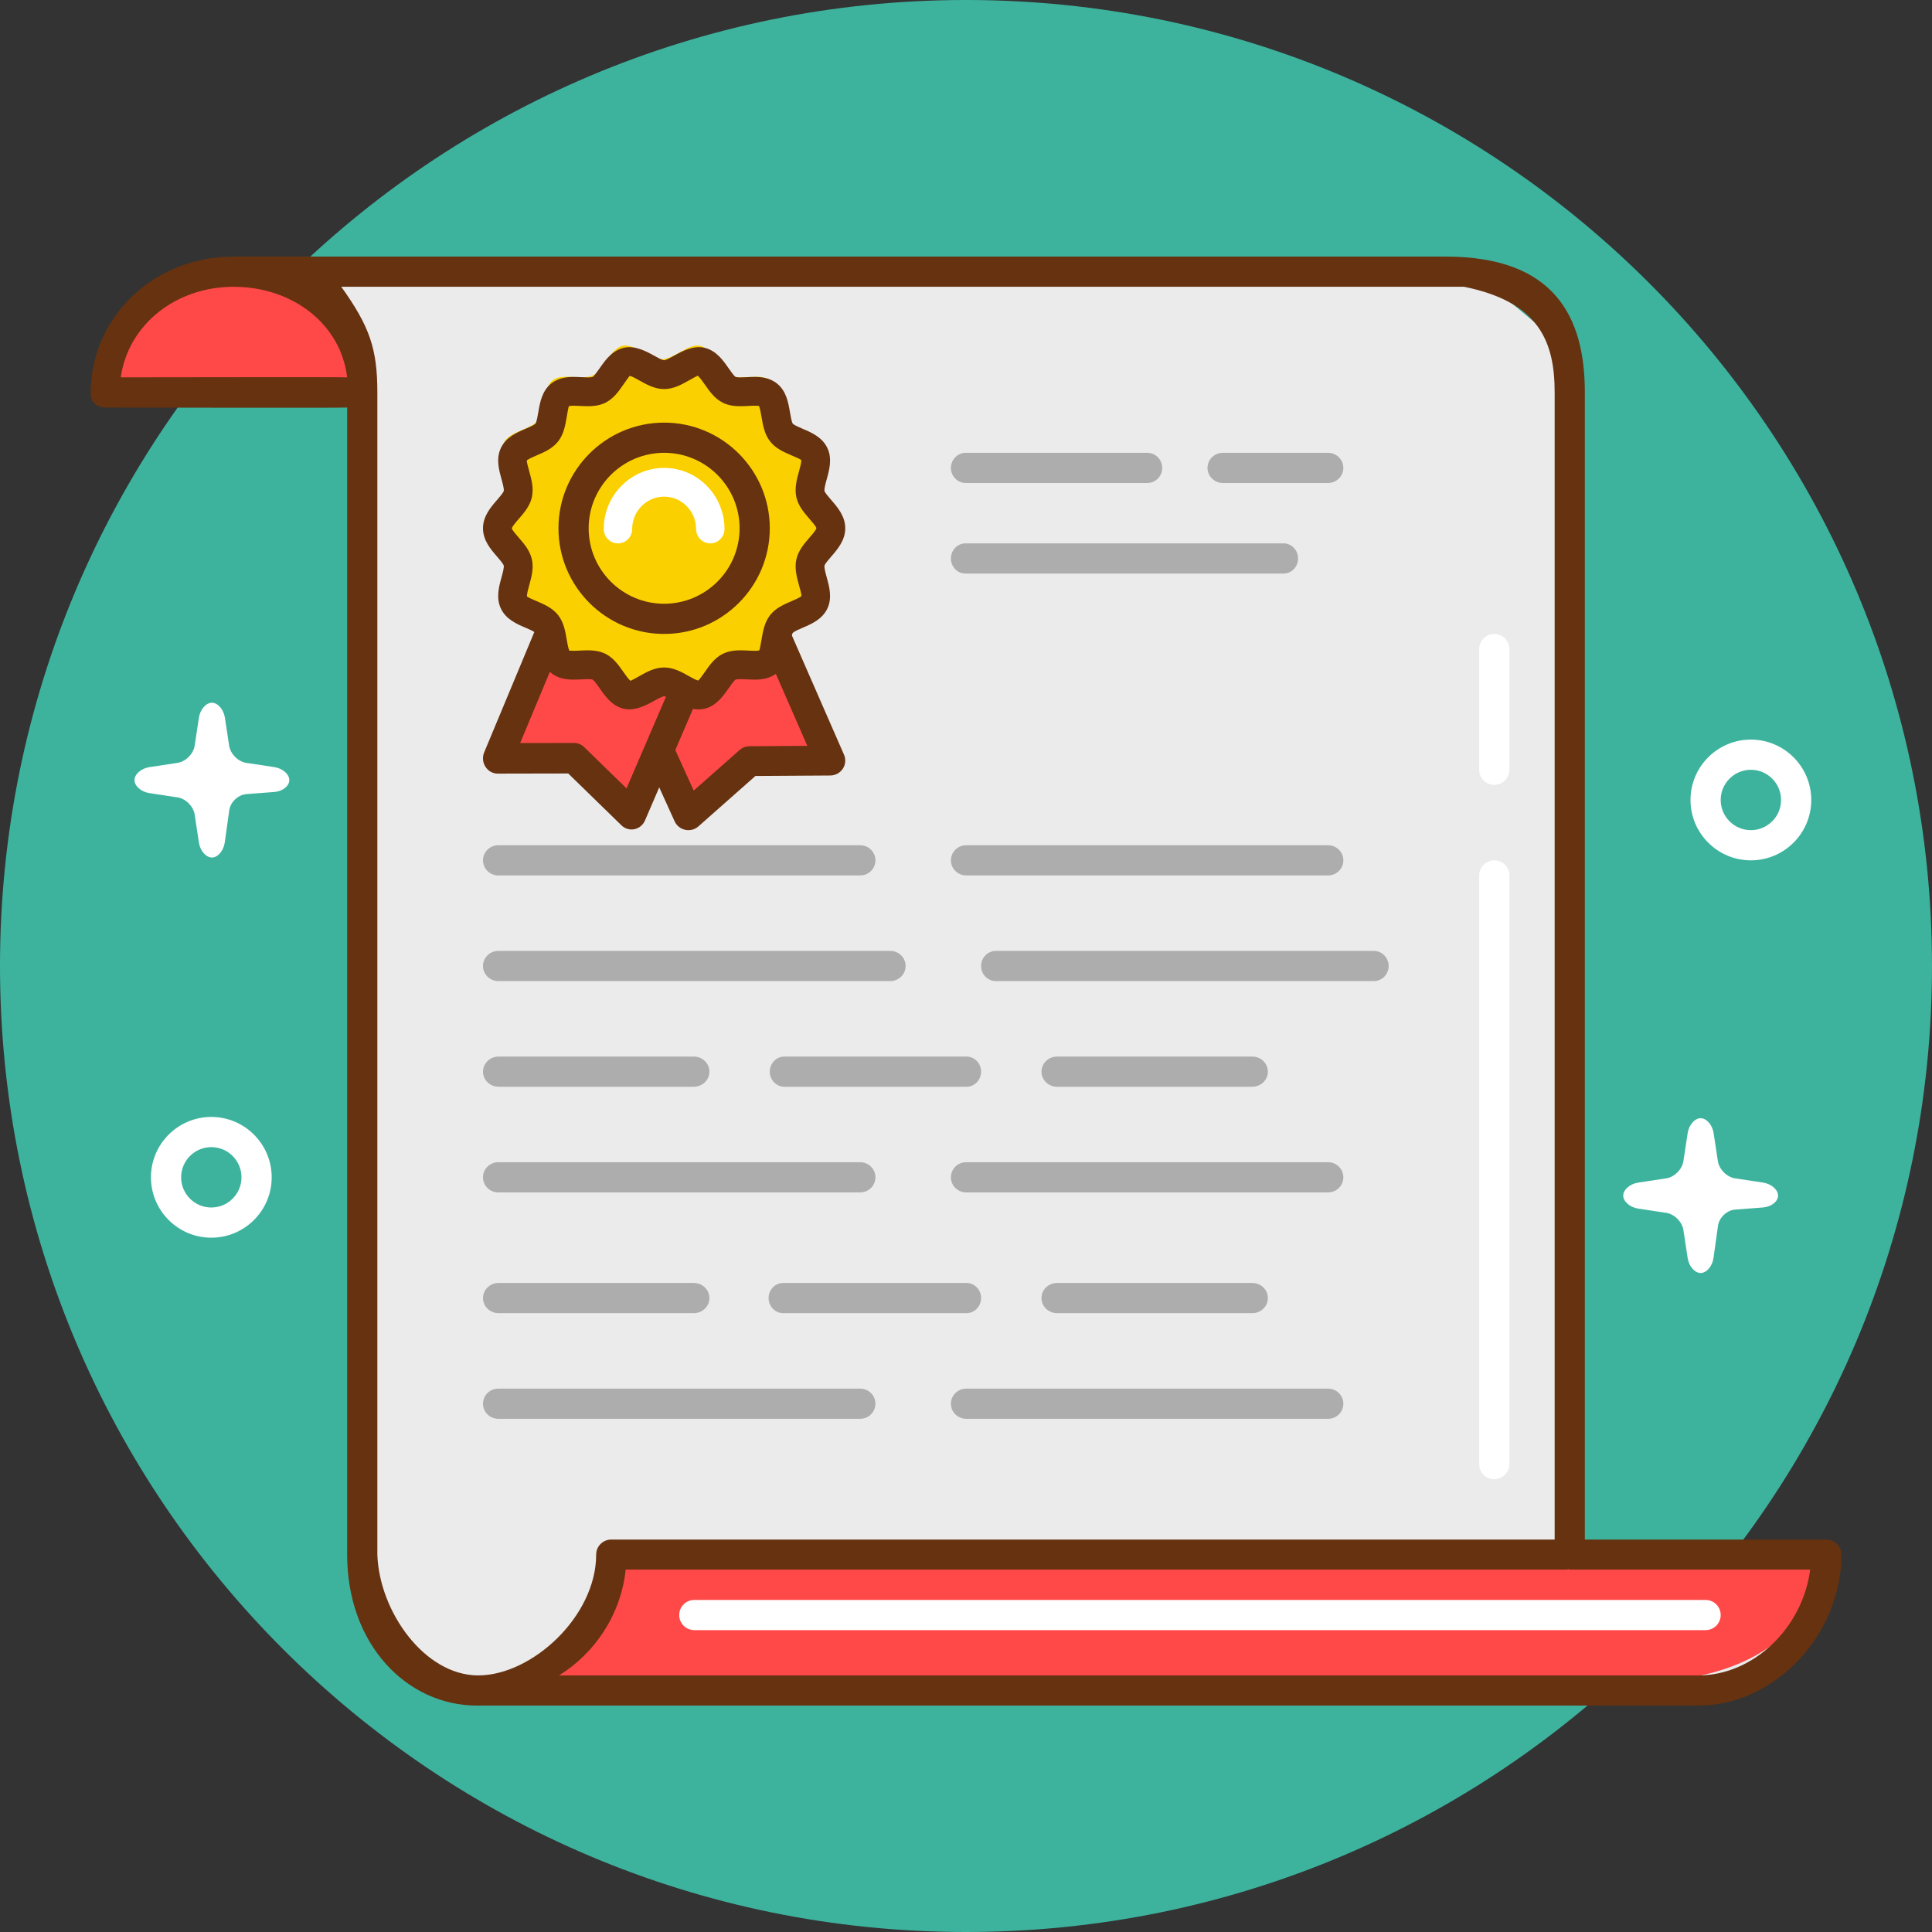 <?xml version="1.0" encoding="UTF-8"?>
<svg width="332px" height="332px" viewBox="0 0 332 332" version="1.1" xmlns="http://www.w3.org/2000/svg" xmlns:xlink="http://www.w3.org/1999/xlink">
    <rect x="0" y="0" width="332" height="332" fill="#333333" stroke="none"/>
    <!-- Generator: Sketch 3.8.1 (29687) - http://www.bohemiancoding.com/sketch -->
    <title>Page 1</title>
    <desc>Created with Sketch.</desc>
    <defs></defs>
    <g id="Page-1" stroke="none" stroke-width="1" fill="none" fill-rule="evenodd">
        <g id="Desktop-HD" transform="translate(276, -55) scale(1, -1) translate(-276, 55) translate(-444, -567)">
            <g id="Page-1" transform="translate(610, 291) scale(1, -1) translate(-610, -291) translate(444, 125)">
                <path d="M331.997,166 C331.997,257.679 257.679,332 165.997,332 C74.321,332 0,257.679 0,166 C0,74.321 74.321,0 165.997,0 C257.679,0 331.997,74.321 331.997,166" id="Fill-1" fill="#3DB39E"></path>
                <path d="M49.717,134.059 C49.717,133.045 48.563,132.041 47.154,131.826 L42.325,131.095 C40.916,130.879 39.588,129.551 39.376,128.143 L38.644,123.324 C38.432,121.913 37.428,120.759 36.414,120.759 C35.4,120.759 34.396,121.913 34.183,123.324 L33.452,128.143 C33.239,129.551 31.911,130.879 30.503,131.095 L25.673,131.826 C24.265,132.041 23.11,133.045 23.11,134.059 C23.11,135.073 24.265,136.077 25.673,136.29 L30.503,137.021 C31.911,137.234 33.239,138.562 33.452,139.97 L34.183,144.795 C34.396,146.203 35.4,147.357 36.414,147.357 C37.428,147.357 38.419,146.203 38.621,144.79 L39.399,139.223 C39.601,137.81 40.927,136.567 42.348,136.461 L47.131,136.098 C48.552,135.992 49.717,135.073 49.717,134.059" id="Fill-3" fill="#FFFFFF"></path>
                <path d="M305.546,205.456 C305.546,204.442 304.392,203.438 302.983,203.223 L298.154,202.491 C296.745,202.276 295.417,200.948 295.205,199.54 L294.473,194.72 C294.26,193.309 293.257,192.155 292.242,192.155 C291.228,192.155 290.225,193.309 290.012,194.72 L289.28,199.54 C289.068,200.948 287.74,202.276 286.331,202.491 L281.502,203.223 C280.093,203.438 278.939,204.442 278.939,205.456 C278.939,206.47 280.093,207.474 281.502,207.686 L286.331,208.418 C287.74,208.631 289.068,209.959 289.28,211.367 L290.012,216.191 C290.225,217.6 291.228,218.754 292.242,218.754 C293.257,218.754 294.25,217.6 294.45,216.186 L295.228,210.62 C295.43,209.206 296.756,207.964 298.177,207.858 L302.96,207.495 C304.381,207.388 305.546,206.47 305.546,205.456" id="Fill-5" fill="#FFFFFF"></path>
                <path d="M300.874,132.281 C298.013,132.281 295.689,134.61 295.689,137.471 C295.689,140.33 298.013,142.656 300.874,142.656 C303.735,142.656 306.061,140.33 306.061,137.471 C306.061,134.61 303.735,132.281 300.874,132.281 M300.874,147.844 C295.154,147.844 290.501,143.191 290.501,137.471 C290.501,131.75 295.154,127.094 300.874,127.094 C306.596,127.094 311.251,131.75 311.251,137.471 C311.251,143.191 306.596,147.844 300.874,147.844" id="Fill-7" fill="#FFFFFF"></path>
                <path d="M36.311,197.125 C33.453,197.125 31.126,199.452 31.126,202.315 C31.126,205.176 33.453,207.5 36.311,207.5 C39.172,207.5 41.499,205.176 41.499,202.315 C41.499,199.452 39.172,197.125 36.311,197.125 M36.311,212.688 C30.592,212.688 25.939,208.034 25.939,202.315 C25.939,196.593 30.592,191.938 36.311,191.938 C42.033,191.938 46.689,196.593 46.689,202.315 C46.689,208.034 42.033,212.688 36.311,212.688" id="Fill-9" fill="#FFFFFF"></path>
                <path d="M269.365,267.136 L269.365,267.136 L269.365,60.142 L252.246,45.814 L54.667,45.814 L62.099,66.743 L62.099,267.88 L62.135,267.886 C62.514,279.026 71.197,288.044 82.195,288.939 L82.195,289.027 L291.256,289.027 C303.348,289.027 313.15,279.225 313.15,267.136 L269.365,267.136 Z" id="Fill-11" fill="#EBEBEB"></path>
                <path d="M63.068,66.475 C63.068,66.475 57.31,45.582 41.605,45.842 C25.892,46.098 17.358,67.027 17.358,67.027 L63.068,66.475 Z" id="Fill-13" fill="#FF4848"></path>
                <path d="M86.498,289.684 C86.498,289.684 101.326,285.402 102.709,280.606 C104.091,275.81 105.884,267.137 105.884,267.137 L313.15,267.137 C313.15,267.137 313.41,287.513 283.581,289.031 C253.753,290.548 86.498,289.684 86.498,289.684" id="Fill-15" fill="#FF4848"></path>
                <path d="M62.098,267.136 C62.098,279.225 71.897,289.027 83.987,289.027 C96.081,289.027 105.883,279.225 105.883,267.136 L269.365,267.136" id="Fill-17" fill="#EBEBEB"></path>
                <path d="M291.855,287.906 L96.076,287.906 C102.33,284.008 106.705,277.391 107.52,269.729 L269.18,269.729 C269.305,269.729 269.409,269.677 269.528,269.659 C269.647,269.677 269.751,269.729 269.876,269.729 L311.064,269.729 C309.791,279.674 301.361,287.906 291.855,287.906 L291.855,287.906 Z M20.751,64.844 C22.038,55.784 30.208,49.281 40.142,49.281 C50.198,49.281 58.563,55.618 59.657,64.844 C59.432,64.781 20.751,64.844 20.751,64.844 L20.751,64.844 Z M251.595,49.281 C264.4,51.875 267.157,58.606 267.157,67.438 L267.157,264.562 L105.053,264.562 C103.616,264.562 102.449,265.701 102.449,267.135 C102.449,277.778 91.392,287.906 82.179,287.906 C72.966,287.906 65.177,276.94 64.845,267.156 C64.84,267.037 64.845,67.438 64.845,67.438 C64.845,59.934 63.517,56.092 58.646,49.281 L251.595,49.281 Z M313.834,264.562 L272.345,264.562 L272.345,67.438 C272.345,54.469 267.157,44.094 248.415,44.094 L40.238,44.094 C40.207,44.096 40.173,44.094 40.142,44.094 C26.359,44.094 15.564,54.464 15.564,67.707 C15.564,69.139 16.728,70.031 18.168,70.031 C18.168,70.031 59.393,70.122 59.657,70.031 L59.657,267.156 C59.657,282.719 70.032,293.094 81.969,293.094 L291.855,293.094 C304.951,293.094 316.439,280.963 316.439,267.135 C316.439,265.701 315.274,264.562 313.834,264.562 L313.834,264.562 Z" id="Fill-19" fill="#663210"></path>
                <path d="M197.156,83 L165.968,83 C164.555,83 163.406,81.838 163.406,80.406 C163.406,78.975 164.555,77.812 165.968,77.812 L197.156,77.812 C198.572,77.812 199.718,78.975 199.718,80.406 C199.718,81.838 198.572,83 197.156,83" id="Fill-21" fill="#ADADAD"></path>
                <path d="M220.566,98.562 L165.903,98.562 C164.523,98.562 163.408,97.4 163.408,95.969 C163.408,94.537 164.523,93.375 165.903,93.375 L220.566,93.375 C221.946,93.375 223.064,94.537 223.064,95.969 C223.064,97.4 221.946,98.562 220.566,98.562" id="Fill-23" fill="#ADADAD"></path>
                <path d="M228.201,83 L210.144,83 C208.683,83 207.501,81.838 207.501,80.406 C207.501,78.975 208.683,77.812 210.144,77.812 L228.201,77.812 C229.662,77.812 230.844,78.975 230.844,80.406 C230.844,81.838 229.662,83 228.201,83" id="Fill-25" fill="#ADADAD"></path>
                <path d="M147.811,150.438 L85.626,150.438 C84.176,150.438 83.001,149.275 83.001,147.844 C83.001,146.412 84.176,145.25 85.626,145.25 L147.811,145.25 C149.261,145.25 150.438,146.412 150.438,147.844 C150.438,149.275 149.261,150.438 147.811,150.438" id="Fill-27" fill="#ADADAD"></path>
                <path d="M228.217,150.438 L166.032,150.438 C164.582,150.438 163.407,149.275 163.407,147.844 C163.407,146.412 164.582,145.25 166.032,145.25 L228.217,145.25 C229.67,145.25 230.845,146.412 230.845,147.844 C230.845,149.275 229.67,150.438 228.217,150.438" id="Fill-29" fill="#ADADAD"></path>
                <path d="M152.984,168.594 L85.64,168.594 C84.182,168.594 82.999,167.432 82.999,166 C82.999,164.568 84.182,163.406 85.64,163.406 L152.984,163.406 C154.442,163.406 155.624,164.568 155.624,166 C155.624,167.432 154.442,168.594 152.984,168.594" id="Fill-31" fill="#ADADAD"></path>
                <path d="M236.078,168.594 L171.141,168.594 C169.733,168.594 168.594,167.432 168.594,166 C168.594,164.568 169.733,163.406 171.141,163.406 L236.078,163.406 C237.487,163.406 238.626,164.568 238.626,166 C238.626,167.432 237.487,168.594 236.078,168.594" id="Fill-33" fill="#ADADAD"></path>
                <path d="M119.223,186.75 L85.683,186.75 C84.202,186.75 83.001,185.591 83.001,184.156 C83.001,182.722 84.202,181.562 85.683,181.562 L119.223,181.562 C120.704,181.562 121.908,182.722 121.908,184.156 C121.908,185.591 120.704,186.75 119.223,186.75" id="Fill-35" fill="#ADADAD"></path>
                <path d="M147.81,204.906 L85.627,204.906 C84.177,204.906 82.999,203.747 82.999,202.312 C82.999,200.878 84.177,199.719 85.627,199.719 L147.81,199.719 C149.259,199.719 150.437,200.878 150.437,202.312 C150.437,203.747 149.259,204.906 147.81,204.906" id="Fill-37" fill="#ADADAD"></path>
                <path d="M228.217,204.906 L166.032,204.906 C164.582,204.906 163.407,203.747 163.407,202.312 C163.407,200.878 164.582,199.719 166.032,199.719 L228.217,199.719 C229.67,199.719 230.845,200.878 230.845,202.312 C230.845,203.747 229.67,204.906 228.217,204.906" id="Fill-39" fill="#ADADAD"></path>
                <path d="M166.089,186.75 L134.786,186.75 C133.403,186.75 132.283,185.591 132.283,184.156 C132.283,182.722 133.403,181.562 134.786,181.562 L166.089,181.562 C167.472,181.562 168.595,182.722 168.595,184.156 C168.595,185.591 167.472,186.75 166.089,186.75" id="Fill-41" fill="#ADADAD"></path>
                <path d="M215.192,186.75 L181.652,186.75 C180.168,186.75 178.97,185.591 178.97,184.156 C178.97,182.722 180.168,181.562 181.652,181.562 L215.192,181.562 C216.675,181.562 217.876,182.722 217.876,184.156 C217.876,185.591 216.675,186.75 215.192,186.75" id="Fill-43" fill="#ADADAD"></path>
                <path d="M119.223,225.656 L85.683,225.656 C84.202,225.656 83.001,224.497 83.001,223.062 C83.001,221.628 84.202,220.469 85.683,220.469 L119.223,220.469 C120.704,220.469 121.908,221.628 121.908,223.062 C121.908,224.497 120.704,225.656 119.223,225.656" id="Fill-45" fill="#ADADAD"></path>
                <path d="M147.81,243.812 L85.627,243.812 C84.177,243.812 82.999,242.653 82.999,241.219 C82.999,239.784 84.177,238.625 85.627,238.625 L147.81,238.625 C149.259,238.625 150.437,239.784 150.437,241.219 C150.437,242.653 149.259,243.812 147.81,243.812" id="Fill-47" fill="#ADADAD"></path>
                <path d="M228.217,243.812 L166.032,243.812 C164.582,243.812 163.407,242.653 163.407,241.219 C163.407,239.784 164.582,238.625 166.032,238.625 L228.217,238.625 C229.67,238.625 230.845,239.784 230.845,241.219 C230.845,242.653 229.67,243.812 228.217,243.812" id="Fill-49" fill="#ADADAD"></path>
                <path d="M166.075,225.656 L134.595,225.656 C133.205,225.656 132.076,224.497 132.076,223.062 C132.076,221.628 133.205,220.469 134.595,220.469 L166.075,220.469 C167.465,220.469 168.594,221.628 168.594,223.062 C168.594,224.497 167.465,225.656 166.075,225.656" id="Fill-51" fill="#ADADAD"></path>
                <path d="M215.192,225.656 L181.652,225.656 C180.168,225.656 178.97,224.497 178.97,223.062 C178.97,221.628 180.168,220.469 181.652,220.469 L215.192,220.469 C216.675,220.469 217.876,221.628 217.876,223.062 C217.876,224.497 216.675,225.656 215.192,225.656" id="Fill-53" fill="#ADADAD"></path>
                <path d="M293.099,280.125 L119.308,280.125 C117.879,280.125 116.719,278.966 116.719,277.531 C116.719,276.097 117.879,274.938 119.308,274.938 L293.099,274.938 C294.529,274.938 295.688,276.097 295.688,277.531 C295.688,278.966 294.529,280.125 293.099,280.125" id="Fill-55" fill="#FFFFFF"></path>
                <path d="M256.781,134.875 C255.347,134.875 254.188,133.713 254.188,132.281 L254.188,111.531 C254.188,110.1 255.347,108.938 256.781,108.938 C258.216,108.938 259.375,110.1 259.375,111.531 L259.375,132.281 C259.375,133.713 258.216,134.875 256.781,134.875" id="Fill-57" fill="#FFFFFF"></path>
                <path d="M256.781,254.188 C255.347,254.188 254.188,253.028 254.188,251.594 L254.188,150.438 C254.188,149.006 255.347,147.844 256.781,147.844 C258.216,147.844 259.375,149.006 259.375,150.438 L259.375,251.594 C259.375,253.028 258.216,254.188 256.781,254.188" id="Fill-59" fill="#FFFFFF"></path>
                <polygon id="Fill-61" fill="#FF4848" points="122.304 84.677 97.876 95.871 117.661 139.952 128.21 130.521 142.084 130.433"></polygon>
                <path d="M101.97,97.875 L119.208,135.858 L127.096,128.886 C127.565,128.471 128.175,128.237 128.805,128.235 L138.734,128.17 L121.602,88.976 L101.97,97.875 Z M118.295,142.656 C118.116,142.656 117.937,142.638 117.758,142.599 C116.951,142.43 116.272,141.891 115.935,141.146 L96.196,97.654 C95.615,96.371 96.186,94.866 97.48,94.28 L121.851,83.233 C122.481,82.945 123.202,82.925 123.856,83.171 C124.504,83.417 125.026,83.913 125.303,84.546 L145.037,129.69 C145.382,130.478 145.304,131.386 144.829,132.105 C144.354,132.823 143.545,133.259 142.679,133.264 L129.816,133.344 L120.02,142.005 C119.543,142.43 118.925,142.656 118.295,142.656 L118.295,142.656 Z" id="Fill-63" fill="#663210"></path>
                <polygon id="Fill-65" fill="#FF4848" points="104.29 86.229 127.851 97.108 108.769 139.946 98.64 130.424 85.207 130.448"></polygon>
                <path d="M98.645,127.672 C99.288,127.672 99.91,127.926 100.38,128.383 L107.666,135.479 L123.825,97.914 L105.453,89.129 L89.385,127.687 L98.642,127.672 L98.645,127.672 Z M108.53,142.539 C107.891,142.539 107.269,142.29 106.794,141.829 L97.644,132.916 L85.536,132.94 L85.531,132.94 C84.68,132.94 83.886,132.496 83.417,131.76 C82.947,131.023 82.87,130.089 83.207,129.277 L101.832,84.582 C102.102,83.933 102.616,83.425 103.254,83.171 C103.892,82.919 104.603,82.948 105.22,83.241 L128.216,94.238 C129.474,94.838 130.032,96.376 129.469,97.683 L110.841,140.983 C110.509,141.761 109.832,142.321 109.028,142.487 C108.862,142.524 108.696,142.539 108.53,142.539 L108.53,142.539 Z" id="Fill-67" fill="#663210"></path>
                <path d="M143.659,89.411 C143.659,91.647 140.448,93.481 139.984,95.574 C139.507,97.732 141.608,100.805 140.695,102.758 C139.758,104.735 136.091,104.961 134.765,106.665 C133.437,108.374 134.029,112.086 132.361,113.45 C130.701,114.809 127.298,113.395 125.368,114.35 C123.47,115.294 122.435,118.905 120.328,119.392 C118.287,119.872 115.831,117.084 113.65,117.084 C111.468,117.084 109.012,119.872 106.971,119.392 C104.865,118.902 103.83,115.291 101.928,114.35 C99.996,113.395 96.596,114.809 94.936,113.45 C93.268,112.086 93.864,108.374 92.534,106.665 C91.208,104.963 87.538,104.735 86.607,102.758 C85.689,100.805 87.792,97.732 87.313,95.574 C86.848,93.481 83.64,91.647 83.64,89.411 C83.64,87.18 86.854,85.341 87.313,83.253 C87.792,81.09 85.692,78.011 86.607,76.066 C87.538,74.09 91.208,73.861 92.534,72.163 C93.864,70.451 93.27,66.736 94.936,65.37 C96.596,64.016 99.996,65.429 101.928,64.477 C103.83,63.531 104.865,59.917 106.971,59.427 C109.012,58.955 111.468,61.743 113.65,61.743 C115.831,61.743 118.287,58.955 120.328,59.427 C122.435,59.923 123.47,63.533 125.368,64.477 C127.298,65.429 130.703,64.016 132.361,65.372 C134.029,66.736 133.437,70.451 134.765,72.163 C136.091,73.861 139.758,74.09 140.695,76.066 C141.608,78.014 139.507,81.09 139.984,83.253 C140.448,85.341 143.659,87.18 143.659,89.411" id="Fill-69" fill="#FBD000"></path>
                <path d="M100.995,111.754 C101.778,111.754 102.945,111.816 104.032,112.353 C105.43,113.043 106.322,114.321 107.111,115.45 C107.471,115.968 108.078,116.837 108.371,116.988 C108.524,116.938 109.388,116.453 109.907,116.163 C111.126,115.478 112.511,114.703 114.124,114.703 C115.738,114.703 117.12,115.478 118.342,116.163 C118.824,116.433 119.613,116.876 119.968,116.949 C120.227,116.759 120.795,115.945 121.14,115.45 C121.926,114.321 122.816,113.045 124.211,112.353 C125.301,111.816 126.468,111.754 127.251,111.754 C127.687,111.754 128.136,111.774 128.584,111.8 C128.945,111.818 129.308,111.839 129.656,111.839 C130.278,111.839 130.462,111.764 130.48,111.756 C130.579,111.575 130.761,110.514 130.867,109.878 C131.1,108.511 131.365,106.958 132.33,105.718 C133.302,104.468 134.737,103.856 136,103.316 C136.571,103.072 137.53,102.665 137.727,102.411 C137.753,102.188 137.468,101.155 137.297,100.538 C136.926,99.197 136.506,97.675 136.848,96.124 C137.185,94.601 138.199,93.434 139.092,92.404 C139.522,91.911 140.243,91.081 140.298,90.752 C140.241,90.477 139.522,89.647 139.092,89.152 C138.197,88.124 137.185,86.957 136.848,85.44 C136.506,83.881 136.926,82.359 137.299,81.018 C137.468,80.4 137.753,79.371 137.681,79.049 C137.53,78.893 136.568,78.484 135.995,78.24 C134.734,77.703 133.302,77.091 132.332,75.843 C131.362,74.601 131.1,73.047 130.867,71.678 C130.763,71.065 130.592,70.051 130.395,69.748 C130.382,69.766 130.164,69.719 129.658,69.719 C129.308,69.719 128.948,69.74 128.584,69.761 C128.136,69.781 127.684,69.805 127.246,69.805 C126.465,69.805 125.301,69.745 124.217,69.211 C122.816,68.516 121.924,67.237 121.138,66.106 C120.775,65.585 120.168,64.716 119.872,64.563 C119.732,64.617 118.866,65.105 118.347,65.395 C117.125,66.08 115.74,66.858 114.124,66.858 C112.508,66.858 111.123,66.08 109.902,65.395 C109.383,65.102 108.517,64.617 108.208,64.597 C108.078,64.716 107.471,65.587 107.108,66.109 C106.322,67.234 105.433,68.513 104.037,69.206 C102.945,69.745 101.781,69.805 101,69.805 C100.564,69.805 100.113,69.781 99.661,69.758 C99.298,69.74 98.935,69.719 98.585,69.719 C97.965,69.719 97.781,69.794 97.763,69.802 C97.669,69.981 97.491,71.039 97.384,71.672 C97.151,73.044 96.889,74.598 95.921,75.84 C94.946,77.091 93.514,77.703 92.254,78.24 C91.681,78.484 90.723,78.893 90.524,79.145 C90.498,79.371 90.78,80.4 90.952,81.015 C91.323,82.359 91.745,83.884 91.4,85.44 C91.066,86.957 90.052,88.124 89.157,89.154 C88.726,89.647 88.008,90.477 87.951,90.804 C88.008,91.081 88.726,91.911 89.157,92.407 C90.049,93.436 91.061,94.601 91.4,96.118 C91.745,97.675 91.323,99.197 90.952,100.541 C90.78,101.155 90.495,102.185 90.568,102.509 C90.721,102.665 91.681,103.075 92.254,103.319 C93.514,103.858 94.946,104.47 95.921,105.718 C96.889,106.96 97.151,108.514 97.382,109.883 C97.485,110.496 97.657,111.505 97.851,111.811 C97.874,111.785 98.082,111.839 98.59,111.839 L98.59,111.839 C98.94,111.839 99.301,111.818 99.661,111.8 C100.11,111.774 100.559,111.754 100.995,111.754 M120.03,121.905 C118.466,121.905 117.112,121.148 115.919,120.479 C115.369,120.17 114.451,119.657 114.124,119.652 C113.797,119.657 112.879,120.17 112.329,120.479 C110.864,121.299 108.996,122.214 107.181,121.786 C105.171,121.319 103.993,119.633 103.049,118.279 C102.699,117.779 102.113,116.941 101.832,116.785 C101.819,116.78 101.633,116.702 100.995,116.702 C100.645,116.702 100.281,116.721 99.921,116.741 C99.472,116.765 99.023,116.788 98.59,116.788 C97.527,116.788 95.963,116.669 94.692,115.629 C93.112,114.334 92.772,112.324 92.498,110.708 C92.391,110.078 92.215,109.025 92.013,108.758 C91.813,108.511 90.869,108.109 90.306,107.868 C88.812,107.233 86.952,106.436 86.068,104.566 C85.207,102.732 85.746,100.785 86.179,99.221 C86.363,98.554 86.643,97.542 86.566,97.195 C86.49,96.886 85.816,96.113 85.417,95.649 C84.34,94.409 82.999,92.863 82.999,90.778 C82.999,88.693 84.34,87.152 85.417,85.912 C85.816,85.45 86.488,84.677 86.566,84.369 C86.643,84.013 86.363,83.002 86.177,82.333 C85.746,80.769 85.209,78.821 86.068,76.997 C86.952,75.119 88.814,74.326 90.308,73.688 C90.871,73.446 91.813,73.047 92.013,72.801 C92.215,72.539 92.394,71.48 92.5,70.848 C92.775,69.232 93.115,67.221 94.689,65.932 C95.965,64.892 97.524,64.77 98.585,64.77 C99.021,64.77 99.472,64.794 99.923,64.817 C100.284,64.835 100.65,64.856 101,64.856 C101.635,64.856 101.822,64.781 101.84,64.77 C102.11,64.623 102.696,63.78 103.046,63.279 C103.99,61.922 105.168,60.234 107.191,59.764 C108.999,59.342 110.866,60.262 112.327,61.079 C112.877,61.388 113.797,61.904 114.124,61.909 C114.451,61.904 115.372,61.388 115.922,61.079 C117.382,60.26 119.234,59.336 121.06,59.764 C123.086,60.239 124.258,61.925 125.202,63.279 C125.552,63.78 126.136,64.62 126.416,64.776 C126.426,64.781 126.613,64.856 127.246,64.856 C127.599,64.856 127.962,64.835 128.325,64.817 C128.774,64.794 129.225,64.77 129.658,64.77 C130.724,64.77 132.286,64.892 133.557,65.932 C135.134,67.219 135.476,69.234 135.751,70.85 C135.857,71.48 136.036,72.539 136.239,72.803 C136.436,73.047 137.377,73.449 137.943,73.688 C139.437,74.326 141.296,75.119 142.181,76.992 C143.042,78.826 142.505,80.771 142.072,82.335 C141.885,83.007 141.605,84.016 141.683,84.371 C141.761,84.675 142.43,85.448 142.832,85.909 C143.908,87.149 145.249,88.693 145.249,90.778 C145.249,92.863 143.908,94.409 142.832,95.649 C142.43,96.111 141.758,96.886 141.683,97.195 C141.605,97.542 141.885,98.551 142.069,99.221 C142.502,100.785 143.042,102.73 142.183,104.561 C141.296,106.436 139.439,107.23 137.945,107.868 C137.382,108.109 136.438,108.511 136.239,108.758 C136.036,109.025 135.857,110.078 135.751,110.708 C135.476,112.324 135.134,114.337 133.554,115.626 C132.283,116.666 130.722,116.788 129.656,116.788 C129.222,116.788 128.774,116.765 128.325,116.741 C127.964,116.721 127.601,116.702 127.251,116.702 C126.616,116.702 126.429,116.78 126.408,116.788 C126.136,116.941 125.552,117.779 125.205,118.279 C124.258,119.633 123.08,121.322 121.057,121.791 C120.733,121.867 120.383,121.905 120.03,121.905" id="Fill-71" fill="#663210"></path>
                <path d="M114.125,77.812 C106.974,77.812 101.156,83.63 101.156,90.781 C101.156,97.932 106.974,103.75 114.125,103.75 C121.276,103.75 127.094,97.932 127.094,90.781 C127.094,83.63 121.276,77.812 114.125,77.812 M114.125,108.938 C104.113,108.938 95.969,100.793 95.969,90.781 C95.969,80.769 104.113,72.625 114.125,72.625 C124.137,72.625 132.281,80.769 132.281,90.781 C132.281,100.793 124.137,108.938 114.125,108.938" id="Fill-73" fill="#663210"></path>
                <path d="M122.059,93.375 C120.71,93.375 119.618,92.27 119.618,90.906 C119.618,87.84 117.154,85.347 114.124,85.347 C111.095,85.347 108.634,87.84 108.634,90.906 C108.634,92.27 107.539,93.375 106.19,93.375 C104.844,93.375 103.749,92.27 103.749,90.906 C103.749,85.117 108.405,80.406 114.124,80.406 C119.846,80.406 124.499,85.117 124.499,90.906 C124.499,92.27 123.408,93.375 122.059,93.375" id="Fill-75" fill="#FFFFFF"></path>
            </g>
        </g>
    </g>
</svg>